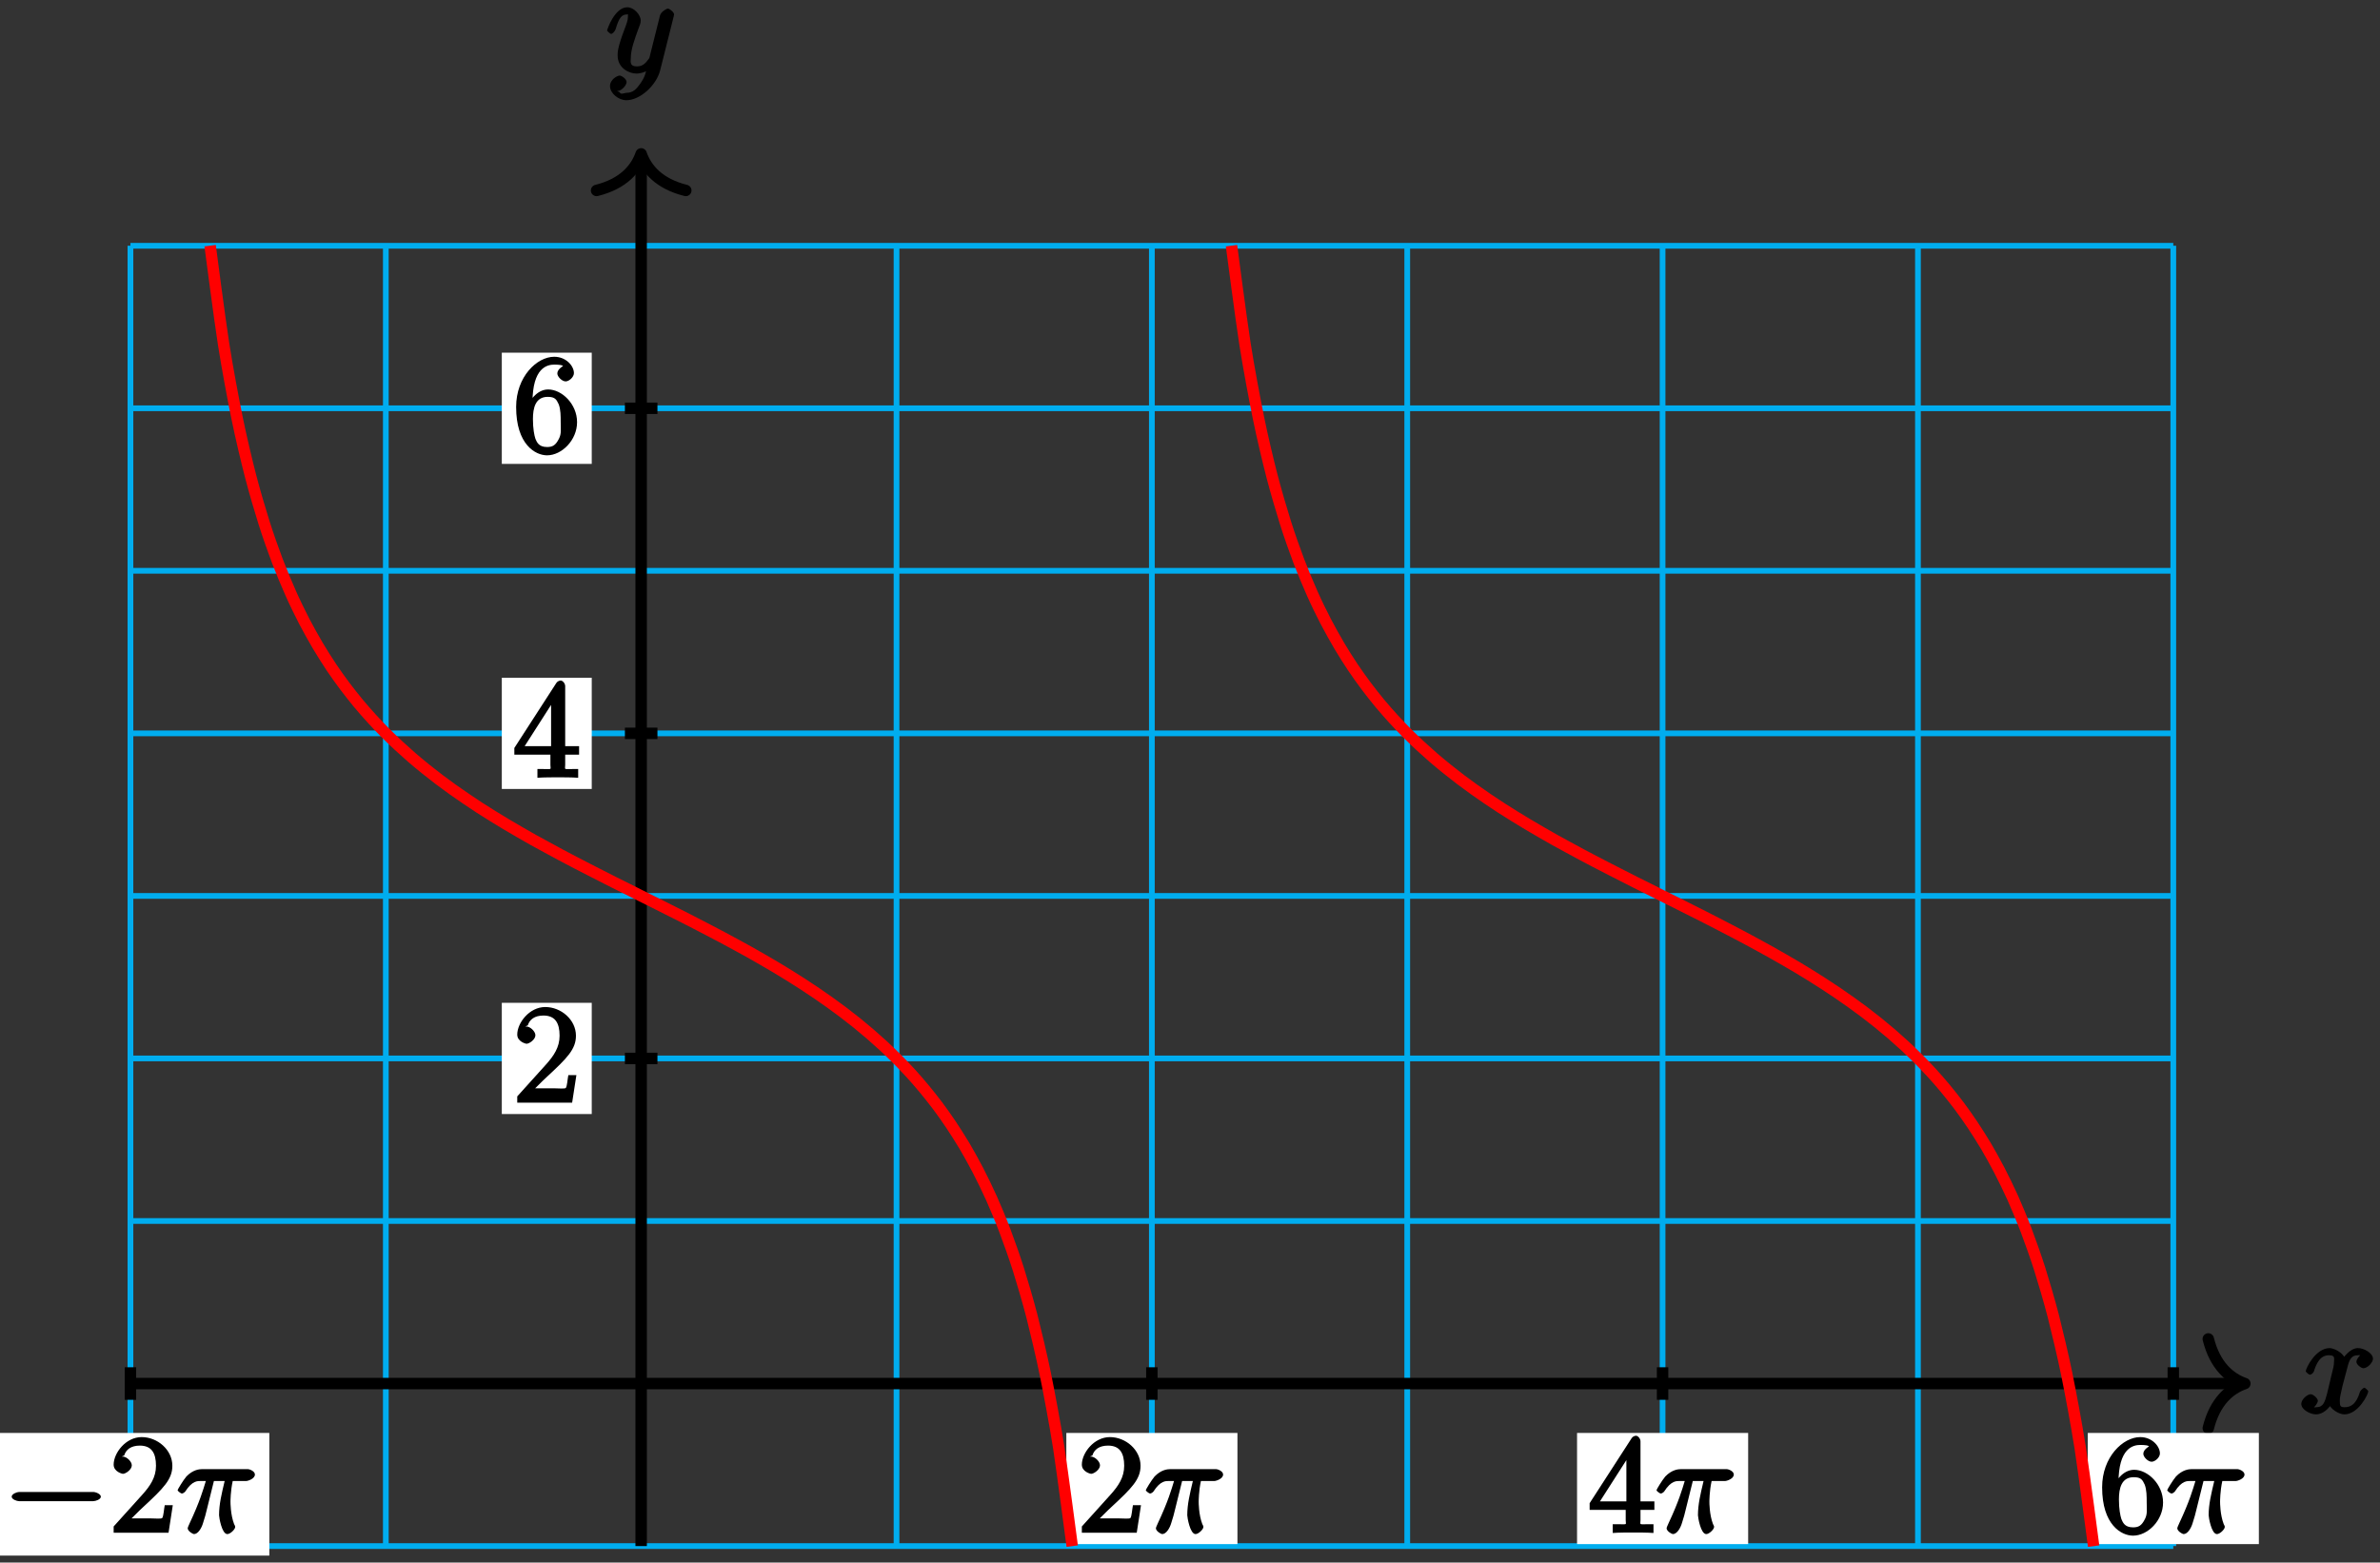 <?xml version="1.0" encoding="UTF-8"?>
<svg xmlns="http://www.w3.org/2000/svg" xmlns:xlink="http://www.w3.org/1999/xlink" width="166pt" height="109pt" viewBox="0 0 166 109" version="1.1">
<rect x="0" y="0" width="166" height="109" fill="#333333" stroke="none"/>
<defs>
<g>
<symbol overflow="visible" id="glyph0-0">
<path style="stroke:none;" d=""/>
</symbol>
<symbol overflow="visible" id="glyph0-1">
<path style="stroke:none;" d="M 4.531 -4.219 C 4.234 -4.156 3.938 -3.766 3.938 -3.578 C 3.938 -3.359 4.297 -3.125 4.422 -3.125 C 4.719 -3.125 5.094 -3.531 5.094 -3.781 C 5.094 -4.188 4.453 -4.531 4.047 -4.531 C 3.469 -4.531 2.969 -3.797 2.875 -3.609 L 3.234 -3.609 C 3.016 -4.328 2.25 -4.531 2.078 -4.531 C 1.094 -4.531 0.406 -3.125 0.406 -2.906 C 0.406 -2.875 0.625 -2.672 0.688 -2.672 C 0.766 -2.672 0.906 -2.766 0.969 -2.891 C 1.297 -3.984 1.766 -4.031 2.047 -4.031 C 2.484 -4.031 2.375 -3.781 2.375 -3.547 C 2.375 -3.344 2.328 -3.125 2.203 -2.656 L 1.891 -1.344 C 1.734 -0.781 1.641 -0.406 1.141 -0.406 C 1.094 -0.406 0.969 -0.359 0.766 -0.484 L 0.656 -0.219 C 1 -0.281 1.25 -0.734 1.25 -0.844 C 1.25 -1.031 0.922 -1.312 0.75 -1.312 C 0.516 -1.312 0.094 -0.953 0.094 -0.641 C 0.094 -0.234 0.719 0.094 1.125 0.094 C 1.594 0.094 2.031 -0.312 2.234 -0.703 L 1.938 -0.812 C 2.078 -0.25 2.75 0.094 3.094 0.094 C 4.078 0.094 4.766 -1.312 4.766 -1.516 C 4.766 -1.562 4.547 -1.766 4.5 -1.766 C 4.406 -1.766 4.219 -1.562 4.188 -1.484 C 3.938 -0.641 3.562 -0.406 3.125 -0.406 C 2.797 -0.406 2.781 -0.5 2.781 -0.891 C 2.781 -1.094 2.828 -1.25 2.969 -1.891 L 3.312 -3.188 C 3.453 -3.766 3.609 -4.031 4.047 -4.031 C 4.062 -4.031 4.203 -4.078 4.406 -3.953 Z M 4.531 -4.219 "/>
</symbol>
<symbol overflow="visible" id="glyph0-2">
<path style="stroke:none;" d="M 2.391 0.797 C 2.125 1.172 1.891 1.438 1.422 1.438 C 1.297 1.438 1.016 1.594 0.953 1.391 C 0.734 1.312 0.781 1.312 0.797 1.312 C 1.078 1.312 1.438 0.906 1.438 0.688 C 1.438 0.469 1.094 0.234 0.953 0.234 C 0.797 0.234 0.281 0.5 0.281 0.969 C 0.281 1.469 0.875 1.953 1.422 1.953 C 2.375 1.953 3.516 0.922 3.781 -0.141 L 4.719 -3.875 C 4.719 -3.922 4.75 -3.984 4.75 -4.031 C 4.75 -4.172 4.453 -4.438 4.312 -4.438 C 4.234 -4.438 3.844 -4.234 3.766 -3.953 L 3.062 -1.141 C 3.016 -0.969 3.062 -1.062 3 -0.953 C 2.797 -0.688 2.609 -0.406 2.156 -0.406 C 1.609 -0.406 1.734 -0.781 1.734 -1.031 C 1.734 -1.578 2 -2.312 2.25 -3 C 2.359 -3.281 2.422 -3.406 2.422 -3.609 C 2.422 -4 1.953 -4.531 1.484 -4.531 C 0.609 -4.531 0.078 -2.984 0.078 -2.906 C 0.078 -2.875 0.297 -2.672 0.359 -2.672 C 0.453 -2.672 0.625 -2.859 0.672 -3 C 0.906 -3.797 1.094 -4.031 1.469 -4.031 C 1.547 -4.031 1.531 -4.172 1.531 -3.859 C 1.531 -3.609 1.422 -3.344 1.281 -2.969 C 0.812 -1.719 0.812 -1.406 0.812 -1.172 C 0.812 -0.266 1.641 0.094 2.125 0.094 C 2.406 0.094 2.859 -0.031 3.078 -0.266 L 2.891 -0.438 C 2.766 0.078 2.719 0.328 2.391 0.797 Z M 2.391 0.797 "/>
</symbol>
<symbol overflow="visible" id="glyph0-3">
<path style="stroke:none;" d="M 2.484 -3.609 L 3.344 -3.609 C 3.125 -2.688 2.953 -1.984 2.953 -1.219 C 2.953 -1.094 3.141 0.094 3.531 0.094 C 3.734 0.094 4.078 -0.234 4.078 -0.406 C 4.078 -0.453 4.078 -0.469 4 -0.609 C 3.75 -1.266 3.75 -2.094 3.75 -2.156 C 3.75 -2.219 3.75 -2.891 3.906 -3.609 L 4.844 -3.609 C 4.969 -3.609 5.453 -3.766 5.453 -4.062 C 5.453 -4.281 5.109 -4.438 4.938 -4.438 L 1.781 -4.438 C 1.562 -4.438 1.125 -4.391 0.672 -3.922 C 0.438 -3.641 0.062 -3.016 0.062 -2.969 C 0.062 -2.906 0.297 -2.734 0.359 -2.734 C 0.422 -2.734 0.547 -2.812 0.594 -2.875 C 1.094 -3.656 1.469 -3.609 1.719 -3.609 L 2.031 -3.609 C 1.859 -3.047 1.625 -2.203 0.906 -0.672 C 0.828 -0.5 0.766 -0.359 0.766 -0.312 C 0.766 -0.109 1.125 0.094 1.203 0.094 C 1.484 0.094 1.734 -0.312 1.844 -0.703 C 2 -1.188 2 -1.219 2.094 -1.594 L 2.594 -3.609 Z M 2.484 -3.609 "/>
</symbol>
<symbol overflow="visible" id="glyph1-0">
<path style="stroke:none;" d=""/>
</symbol>
<symbol overflow="visible" id="glyph1-1">
<path style="stroke:none;" d="M 4.203 -1.922 L 3.844 -1.922 C 3.781 -1.594 3.766 -1.188 3.672 -1.031 C 3.609 -0.953 3.188 -1 2.891 -1 L 1.125 -1 L 1.25 -0.734 C 1.5 -0.953 2.078 -1.562 2.328 -1.781 C 3.781 -3.125 4.375 -3.734 4.375 -4.672 C 4.375 -5.781 3.344 -6.672 2.234 -6.672 C 1.125 -6.672 0.281 -5.562 0.281 -4.75 C 0.281 -4.25 0.891 -4.109 0.922 -4.109 C 1.125 -4.109 1.547 -4.406 1.547 -4.703 C 1.547 -4.969 1.188 -5.312 0.922 -5.312 C 0.828 -5.312 0.812 -5.312 1.016 -5.391 C 1.141 -5.797 1.484 -6.078 2.109 -6.078 C 2.922 -6.078 3.234 -5.562 3.234 -4.672 C 3.234 -3.859 2.828 -3.266 2.281 -2.656 L 0.281 -0.438 L 0.281 0 L 4.109 0 L 4.406 -1.922 Z M 4.203 -1.922 "/>
</symbol>
<symbol overflow="visible" id="glyph1-2">
<path style="stroke:none;" d="M 3.625 -6.375 C 3.625 -6.562 3.453 -6.766 3.312 -6.766 C 3.234 -6.766 3.094 -6.719 3.016 -6.609 L 0.078 -2.062 L 0.078 -1.594 L 2.594 -1.594 L 2.594 -0.875 C 2.594 -0.531 2.75 -0.594 2.062 -0.594 L 1.688 -0.594 L 1.688 0.016 C 2.078 -0.016 2.844 -0.016 3.109 -0.016 C 3.375 -0.016 4.141 -0.016 4.531 0.016 L 4.531 -0.594 L 4.172 -0.594 C 3.484 -0.594 3.625 -0.531 3.625 -0.875 L 3.625 -1.594 L 4.594 -1.594 L 4.594 -2.188 L 3.625 -2.188 Z M 2.641 -5.625 L 2.641 -2.188 L 0.797 -2.188 L 2.938 -5.531 Z M 2.641 -5.625 "/>
</symbol>
<symbol overflow="visible" id="glyph1-3">
<path style="stroke:none;" d="M 1.344 -3.484 C 1.344 -5.906 2.359 -6.125 2.875 -6.125 C 3.219 -6.125 3.438 -6.078 3.438 -6.047 C 3.625 -6.047 3.078 -5.891 3.078 -5.5 C 3.078 -5.281 3.406 -4.953 3.656 -4.953 C 3.891 -4.953 4.234 -5.25 4.234 -5.531 C 4.234 -6.031 3.688 -6.672 2.859 -6.672 C 1.656 -6.672 0.203 -5.281 0.203 -3.172 C 0.203 -0.547 1.547 0.203 2.359 0.203 C 3.391 0.203 4.453 -0.859 4.453 -2.109 C 4.453 -3.375 3.391 -4.391 2.438 -4.391 C 1.594 -4.391 1.094 -3.484 1 -3.219 L 1.344 -3.219 Z M 2.359 -0.375 C 1.75 -0.375 1.641 -0.75 1.547 -0.953 C 1.469 -1.188 1.375 -1.656 1.375 -2.328 C 1.375 -3.094 1.547 -3.875 2.406 -3.875 C 2.922 -3.875 3.016 -3.688 3.172 -3.359 C 3.312 -3 3.312 -2.531 3.312 -2.109 C 3.312 -1.625 3.375 -1.312 3.188 -0.953 C 2.953 -0.484 2.734 -0.375 2.359 -0.375 Z M 2.359 -0.375 "/>
</symbol>
<symbol overflow="visible" id="glyph2-0">
<path style="stroke:none;" d=""/>
</symbol>
<symbol overflow="visible" id="glyph2-1">
<path style="stroke:none;" d="M 6.297 -2.203 C 6.469 -2.203 6.828 -2.328 6.828 -2.516 C 6.828 -2.703 6.469 -2.844 6.297 -2.844 L 1.125 -2.844 C 0.969 -2.844 0.609 -2.703 0.609 -2.516 C 0.609 -2.328 0.969 -2.203 1.125 -2.203 Z M 6.297 -2.203 "/>
</symbol>
</g>
</defs>
<g id="surface1">
<path style="fill:none;stroke-width:0.399;stroke-linecap:butt;stroke-linejoin:miter;stroke:rgb(0%,67.839%,93.729%);stroke-opacity:1;stroke-miterlimit:10;" d="M -35.622 -11.338 L 106.862 -11.338 M -35.622 -0.002 L 106.862 -0.002 M -35.622 11.338 L 106.862 11.338 M -35.622 22.678 L 106.862 22.678 M -35.622 34.014 L 106.862 34.014 M -35.622 45.354 L 106.862 45.354 M -35.622 56.694 L 106.862 56.694 M -35.622 68.03 L 106.862 68.03 M -35.622 79.365 L 106.862 79.365 M -35.622 -11.338 L -35.622 79.369 M -17.81 -11.338 L -17.81 79.369 M -0.001 -11.338 L -0.001 79.369 M 17.811 -11.338 L 17.811 79.369 M 35.62 -11.338 L 35.62 79.369 M 53.432 -11.338 L 53.432 79.369 M 71.241 -11.338 L 71.241 79.369 M 89.053 -11.338 L 89.053 79.369 M 106.862 -11.338 L 106.862 79.369 " transform="matrix(1,0,0,-1,44.72,96.51)"/>
<path style="fill:none;stroke-width:0.797;stroke-linecap:butt;stroke-linejoin:miter;stroke:rgb(0%,0%,0%);stroke-opacity:1;stroke-miterlimit:10;" d="M -35.622 -0.002 L 111.456 -0.002 " transform="matrix(1,0,0,-1,44.72,96.51)"/>
<path style="fill:none;stroke-width:0.797;stroke-linecap:round;stroke-linejoin:round;stroke:rgb(0%,0%,0%);stroke-opacity:1;stroke-miterlimit:10;" d="M -2.55 3.112 C -2.085 1.244 -1.046 0.362 0.001 -0.002 C -1.046 -0.361 -2.085 -1.244 -2.55 -3.111 " transform="matrix(1,0,0,-1,156.573,96.51)"/>
<g style="fill:rgb(0%,0%,0%);fill-opacity:1;">
  <use xlink:href="#glyph0-1" x="160.416" y="98.568"/>
</g>
<path style="fill:none;stroke-width:0.797;stroke-linecap:butt;stroke-linejoin:miter;stroke:rgb(0%,0%,0%);stroke-opacity:1;stroke-miterlimit:10;" d="M -0.001 -11.338 L -0.001 85.377 " transform="matrix(1,0,0,-1,44.72,96.51)"/>
<path style="fill:none;stroke-width:0.797;stroke-linecap:round;stroke-linejoin:round;stroke:rgb(0%,0%,0%);stroke-opacity:1;stroke-miterlimit:10;" d="M -2.55 3.111 C -2.085 1.243 -1.046 0.365 0.001 0.001 C -1.046 -0.362 -2.085 -1.245 -2.55 -3.112 " transform="matrix(0,-1,-1,0,44.72,10.735)"/>
<g style="fill:rgb(0%,0%,0%);fill-opacity:1;">
  <use xlink:href="#glyph0-2" x="42.266" y="5.038"/>
</g>
<path style="fill:none;stroke-width:0.797;stroke-linecap:butt;stroke-linejoin:miter;stroke:rgb(0%,0%,0%);stroke-opacity:1;stroke-miterlimit:10;" d="M 1.135 22.678 L -1.134 22.678 " transform="matrix(1,0,0,-1,44.72,96.51)"/>
<path style=" stroke:none;fill-rule:nonzero;fill:rgb(100%,100%,100%);fill-opacity:1;" d="M 41.273 69.953 L 35 69.953 L 35 77.711 L 41.273 77.711 Z M 41.273 69.953 "/>
<g style="fill:rgb(0%,0%,0%);fill-opacity:1;">
  <use xlink:href="#glyph1-1" x="35.796" y="76.918"/>
</g>
<path style="fill:none;stroke-width:0.797;stroke-linecap:butt;stroke-linejoin:miter;stroke:rgb(0%,0%,0%);stroke-opacity:1;stroke-miterlimit:10;" d="M 1.135 45.354 L -1.134 45.354 " transform="matrix(1,0,0,-1,44.72,96.51)"/>
<path style=" stroke:none;fill-rule:nonzero;fill:rgb(100%,100%,100%);fill-opacity:1;" d="M 41.273 47.277 L 35 47.277 L 35 55.035 L 41.273 55.035 Z M 41.273 47.277 "/>
<g style="fill:rgb(0%,0%,0%);fill-opacity:1;">
  <use xlink:href="#glyph1-2" x="35.796" y="54.238"/>
</g>
<path style="fill:none;stroke-width:0.797;stroke-linecap:butt;stroke-linejoin:miter;stroke:rgb(0%,0%,0%);stroke-opacity:1;stroke-miterlimit:10;" d="M 1.135 68.03 L -1.134 68.03 " transform="matrix(1,0,0,-1,44.72,96.51)"/>
<path style=" stroke:none;fill-rule:nonzero;fill:rgb(100%,100%,100%);fill-opacity:1;" d="M 41.273 24.602 L 35 24.602 L 35 32.359 L 41.273 32.359 Z M 41.273 24.602 "/>
<g style="fill:rgb(0%,0%,0%);fill-opacity:1;">
  <use xlink:href="#glyph1-3" x="35.796" y="31.558"/>
</g>
<path style="fill:none;stroke-width:0.797;stroke-linecap:butt;stroke-linejoin:miter;stroke:rgb(0%,0%,0%);stroke-opacity:1;stroke-miterlimit:10;" d="M -35.622 1.135 L -35.622 -1.135 " transform="matrix(1,0,0,-1,44.72,96.51)"/>
<path style=" stroke:none;fill-rule:nonzero;fill:rgb(100%,100%,100%);fill-opacity:1;" d="M 18.785 99.957 L -0.586 99.957 L -0.586 108.512 L 18.785 108.512 Z M 18.785 99.957 "/>
<g style="fill:rgb(0%,0%,0%);fill-opacity:1;">
  <use xlink:href="#glyph2-1" x="0.206" y="106.918"/>
</g>
<g style="fill:rgb(0%,0%,0%);fill-opacity:1;">
  <use xlink:href="#glyph1-1" x="7.646" y="106.918"/>
</g>
<g style="fill:rgb(0%,0%,0%);fill-opacity:1;">
  <use xlink:href="#glyph0-3" x="12.326" y="106.918"/>
</g>
<path style="fill:none;stroke-width:0.797;stroke-linecap:butt;stroke-linejoin:miter;stroke:rgb(0%,0%,0%);stroke-opacity:1;stroke-miterlimit:10;" d="M 35.62 1.135 L 35.62 -1.135 " transform="matrix(1,0,0,-1,44.72,96.51)"/>
<path style=" stroke:none;fill-rule:nonzero;fill:rgb(100%,100%,100%);fill-opacity:1;" d="M 86.309 99.957 L 74.375 99.957 L 74.375 107.711 L 86.309 107.711 Z M 86.309 99.957 "/>
<g style="fill:rgb(0%,0%,0%);fill-opacity:1;">
  <use xlink:href="#glyph1-1" x="75.176" y="106.918"/>
</g>
<g style="fill:rgb(0%,0%,0%);fill-opacity:1;">
  <use xlink:href="#glyph0-3" x="79.856" y="106.918"/>
</g>
<path style="fill:none;stroke-width:0.797;stroke-linecap:butt;stroke-linejoin:miter;stroke:rgb(0%,0%,0%);stroke-opacity:1;stroke-miterlimit:10;" d="M 71.241 1.135 L 71.241 -1.135 " transform="matrix(1,0,0,-1,44.72,96.51)"/>
<path style=" stroke:none;fill-rule:nonzero;fill:rgb(100%,100%,100%);fill-opacity:1;" d="M 121.93 99.957 L 109.996 99.957 L 109.996 107.711 L 121.93 107.711 Z M 121.93 99.957 "/>
<g style="fill:rgb(0%,0%,0%);fill-opacity:1;">
  <use xlink:href="#glyph1-2" x="110.796" y="106.918"/>
</g>
<g style="fill:rgb(0%,0%,0%);fill-opacity:1;">
  <use xlink:href="#glyph0-3" x="115.476" y="106.918"/>
</g>
<path style="fill:none;stroke-width:0.797;stroke-linecap:butt;stroke-linejoin:miter;stroke:rgb(0%,0%,0%);stroke-opacity:1;stroke-miterlimit:10;" d="M 106.862 1.135 L 106.862 -1.135 " transform="matrix(1,0,0,-1,44.72,96.51)"/>
<path style=" stroke:none;fill-rule:nonzero;fill:rgb(100%,100%,100%);fill-opacity:1;" d="M 157.551 99.957 L 145.617 99.957 L 145.617 107.711 L 157.551 107.711 Z M 157.551 99.957 "/>
<g style="fill:rgb(0%,0%,0%);fill-opacity:1;">
  <use xlink:href="#glyph1-3" x="146.416" y="106.918"/>
</g>
<g style="fill:rgb(0%,0%,0%);fill-opacity:1;">
  <use xlink:href="#glyph0-3" x="151.096" y="106.918"/>
</g>
<path style="fill:none;stroke-width:0.797;stroke-linecap:butt;stroke-linejoin:miter;stroke:rgb(100%,0%,0%);stroke-opacity:1;stroke-miterlimit:10;" d="M -30.064 79.373 C -30.064 79.373 -29.388 74.186 -29.126 72.518 C -28.865 70.85 -28.447 68.631 -28.185 67.354 C -27.927 66.076 -27.509 64.326 -27.247 63.315 C -26.986 62.299 -26.568 60.881 -26.306 60.053 C -26.048 59.229 -25.63 58.049 -25.368 57.362 C -25.107 56.674 -24.689 55.674 -24.427 55.092 C -24.169 54.506 -23.751 53.655 -23.49 53.151 C -23.228 52.647 -22.81 51.901 -22.548 51.459 C -22.29 51.018 -21.868 50.362 -21.611 49.971 C -21.349 49.58 -20.931 48.994 -20.669 48.647 C -20.407 48.299 -19.99 47.772 -19.732 47.459 C -19.47 47.143 -19.052 46.666 -18.79 46.381 C -18.529 46.092 -18.111 45.658 -17.853 45.397 C -17.591 45.135 -17.173 44.733 -16.911 44.49 C -16.65 44.248 -16.232 43.877 -15.974 43.651 C -15.712 43.424 -15.294 43.08 -15.033 42.869 C -14.771 42.658 -14.353 42.334 -14.095 42.135 C -13.833 41.94 -13.415 41.631 -13.154 41.444 C -12.892 41.26 -12.474 40.967 -12.212 40.791 C -11.954 40.612 -11.536 40.338 -11.275 40.166 C -11.013 39.998 -10.595 39.737 -10.333 39.572 C -10.075 39.412 -9.658 39.158 -9.396 39.002 C -9.134 38.846 -8.716 38.6 -8.454 38.451 C -8.197 38.299 -7.779 38.065 -7.517 37.916 C -7.255 37.772 -6.837 37.541 -6.575 37.401 C -6.318 37.256 -5.9 37.033 -5.638 36.893 C -5.376 36.756 -4.958 36.533 -4.697 36.397 C -4.439 36.264 -4.021 36.045 -3.759 35.912 C -3.497 35.78 -3.079 35.565 -2.818 35.432 C -2.556 35.299 -2.138 35.088 -1.88 34.955 C -1.618 34.826 -1.2 34.615 -0.939 34.487 C -0.677 34.354 -0.259 34.147 -0.001 34.014 C 0.26 33.885 0.678 33.678 0.94 33.545 C 1.202 33.416 1.62 33.205 1.878 33.072 C 2.139 32.944 2.557 32.733 2.819 32.6 C 3.081 32.467 3.499 32.252 3.757 32.119 C 4.018 31.987 4.436 31.768 4.698 31.631 C 4.96 31.498 5.378 31.276 5.635 31.139 C 5.897 30.998 6.315 30.776 6.577 30.631 C 6.839 30.49 7.257 30.26 7.518 30.115 C 7.776 29.967 8.194 29.733 8.456 29.58 C 8.717 29.432 9.135 29.186 9.397 29.03 C 9.655 28.873 10.073 28.619 10.335 28.459 C 10.596 28.295 11.014 28.033 11.276 27.862 C 11.534 27.694 11.952 27.416 12.214 27.24 C 12.475 27.065 12.893 26.772 13.155 26.584 C 13.413 26.401 13.831 26.092 14.092 25.897 C 14.354 25.698 14.772 25.373 15.034 25.162 C 15.292 24.951 15.71 24.604 15.971 24.381 C 16.233 24.155 16.651 23.783 16.913 23.541 C 17.175 23.299 17.593 22.897 17.85 22.635 C 18.112 22.373 18.53 21.936 18.792 21.651 C 19.053 21.365 19.471 20.889 19.729 20.573 C 19.991 20.26 20.409 19.733 20.671 19.385 C 20.932 19.037 21.35 18.451 21.608 18.061 C 21.87 17.67 22.288 17.014 22.55 16.573 C 22.811 16.131 23.229 15.385 23.487 14.881 C 23.749 14.377 24.167 13.526 24.428 12.94 C 24.69 12.354 25.108 11.358 25.366 10.67 C 25.628 9.983 26.046 8.803 26.307 7.979 C 26.569 7.151 26.987 5.729 27.249 4.717 C 27.507 3.705 27.925 1.955 28.186 0.678 C 28.448 -0.599 28.866 -2.818 29.128 -4.486 C 29.385 -6.154 30.065 -11.342 30.065 -11.342 " transform="matrix(1,0,0,-1,44.72,96.51)"/>
<path style="fill:none;stroke-width:0.797;stroke-linecap:butt;stroke-linejoin:miter;stroke:rgb(100%,0%,0%);stroke-opacity:1;stroke-miterlimit:10;" d="M 41.175 79.373 C 41.175 79.373 41.854 74.186 42.116 72.518 C 42.378 70.85 42.796 68.631 43.057 67.354 C 43.315 66.076 43.733 64.326 43.995 63.315 C 44.257 62.299 44.675 60.881 44.936 60.053 C 45.194 59.229 45.612 58.049 45.874 57.362 C 46.135 56.674 46.553 55.674 46.815 55.092 C 47.073 54.506 47.491 53.655 47.753 53.151 C 48.014 52.647 48.432 51.901 48.694 51.459 C 48.952 51.018 49.37 50.362 49.632 49.971 C 49.893 49.58 50.311 48.994 50.573 48.647 C 50.831 48.299 51.253 47.772 51.51 47.459 C 51.772 47.143 52.19 46.666 52.452 46.381 C 52.714 46.092 53.132 45.658 53.389 45.397 C 53.651 45.135 54.069 44.733 54.331 44.49 C 54.593 44.248 55.01 43.877 55.268 43.651 C 55.53 43.424 55.948 43.08 56.21 42.869 C 56.471 42.658 56.889 42.334 57.147 42.135 C 57.409 41.94 57.827 41.631 58.089 41.444 C 58.35 41.26 58.768 40.967 59.026 40.791 C 59.288 40.612 59.706 40.338 59.968 40.166 C 60.229 39.998 60.647 39.737 60.909 39.572 C 61.167 39.412 61.585 39.158 61.846 39.002 C 62.108 38.846 62.526 38.6 62.788 38.451 C 63.046 38.299 63.464 38.065 63.725 37.916 C 63.987 37.772 64.405 37.541 64.667 37.401 C 64.925 37.256 65.343 37.033 65.604 36.893 C 65.866 36.756 66.284 36.533 66.546 36.397 C 66.803 36.264 67.221 36.045 67.483 35.912 C 67.745 35.78 68.163 35.565 68.425 35.432 C 68.682 35.299 69.1 35.088 69.362 34.955 C 69.624 34.826 70.042 34.615 70.303 34.487 C 70.565 34.354 70.983 34.147 71.241 34.014 C 71.503 33.885 71.921 33.678 72.182 33.545 C 72.444 33.416 72.862 33.205 73.12 33.072 C 73.382 32.944 73.8 32.733 74.061 32.6 C 74.323 32.467 74.741 32.252 74.999 32.119 C 75.26 31.987 75.678 31.768 75.94 31.631 C 76.202 31.498 76.62 31.276 76.878 31.139 C 77.139 30.998 77.557 30.776 77.819 30.631 C 78.081 30.49 78.499 30.26 78.757 30.115 C 79.018 29.967 79.436 29.733 79.698 29.58 C 79.96 29.432 80.378 29.186 80.639 29.03 C 80.897 28.873 81.315 28.619 81.577 28.459 C 81.839 28.295 82.257 28.033 82.518 27.862 C 82.776 27.694 83.194 27.416 83.456 27.24 C 83.718 27.065 84.135 26.772 84.397 26.584 C 84.655 26.401 85.073 26.092 85.335 25.897 C 85.596 25.698 86.014 25.373 86.276 25.162 C 86.534 24.951 86.952 24.604 87.214 24.381 C 87.475 24.155 87.893 23.783 88.155 23.541 C 88.413 23.299 88.835 22.897 89.093 22.635 C 89.354 22.373 89.772 21.936 90.034 21.651 C 90.296 21.365 90.714 20.889 90.971 20.573 C 91.233 20.26 91.651 19.733 91.913 19.385 C 92.175 19.037 92.593 18.451 92.85 18.061 C 93.112 17.67 93.53 17.014 93.792 16.573 C 94.053 16.131 94.471 15.385 94.729 14.881 C 94.991 14.377 95.409 13.526 95.671 12.94 C 95.932 12.354 96.35 11.358 96.608 10.67 C 96.87 9.983 97.288 8.803 97.55 7.979 C 97.811 7.151 98.229 5.729 98.491 4.717 C 98.749 3.705 99.167 1.955 99.428 0.678 C 99.69 -0.599 100.108 -2.818 100.37 -4.486 C 100.628 -6.154 101.307 -11.342 101.307 -11.342 " transform="matrix(1,0,0,-1,44.72,96.51)"/>
</g>
</svg>
